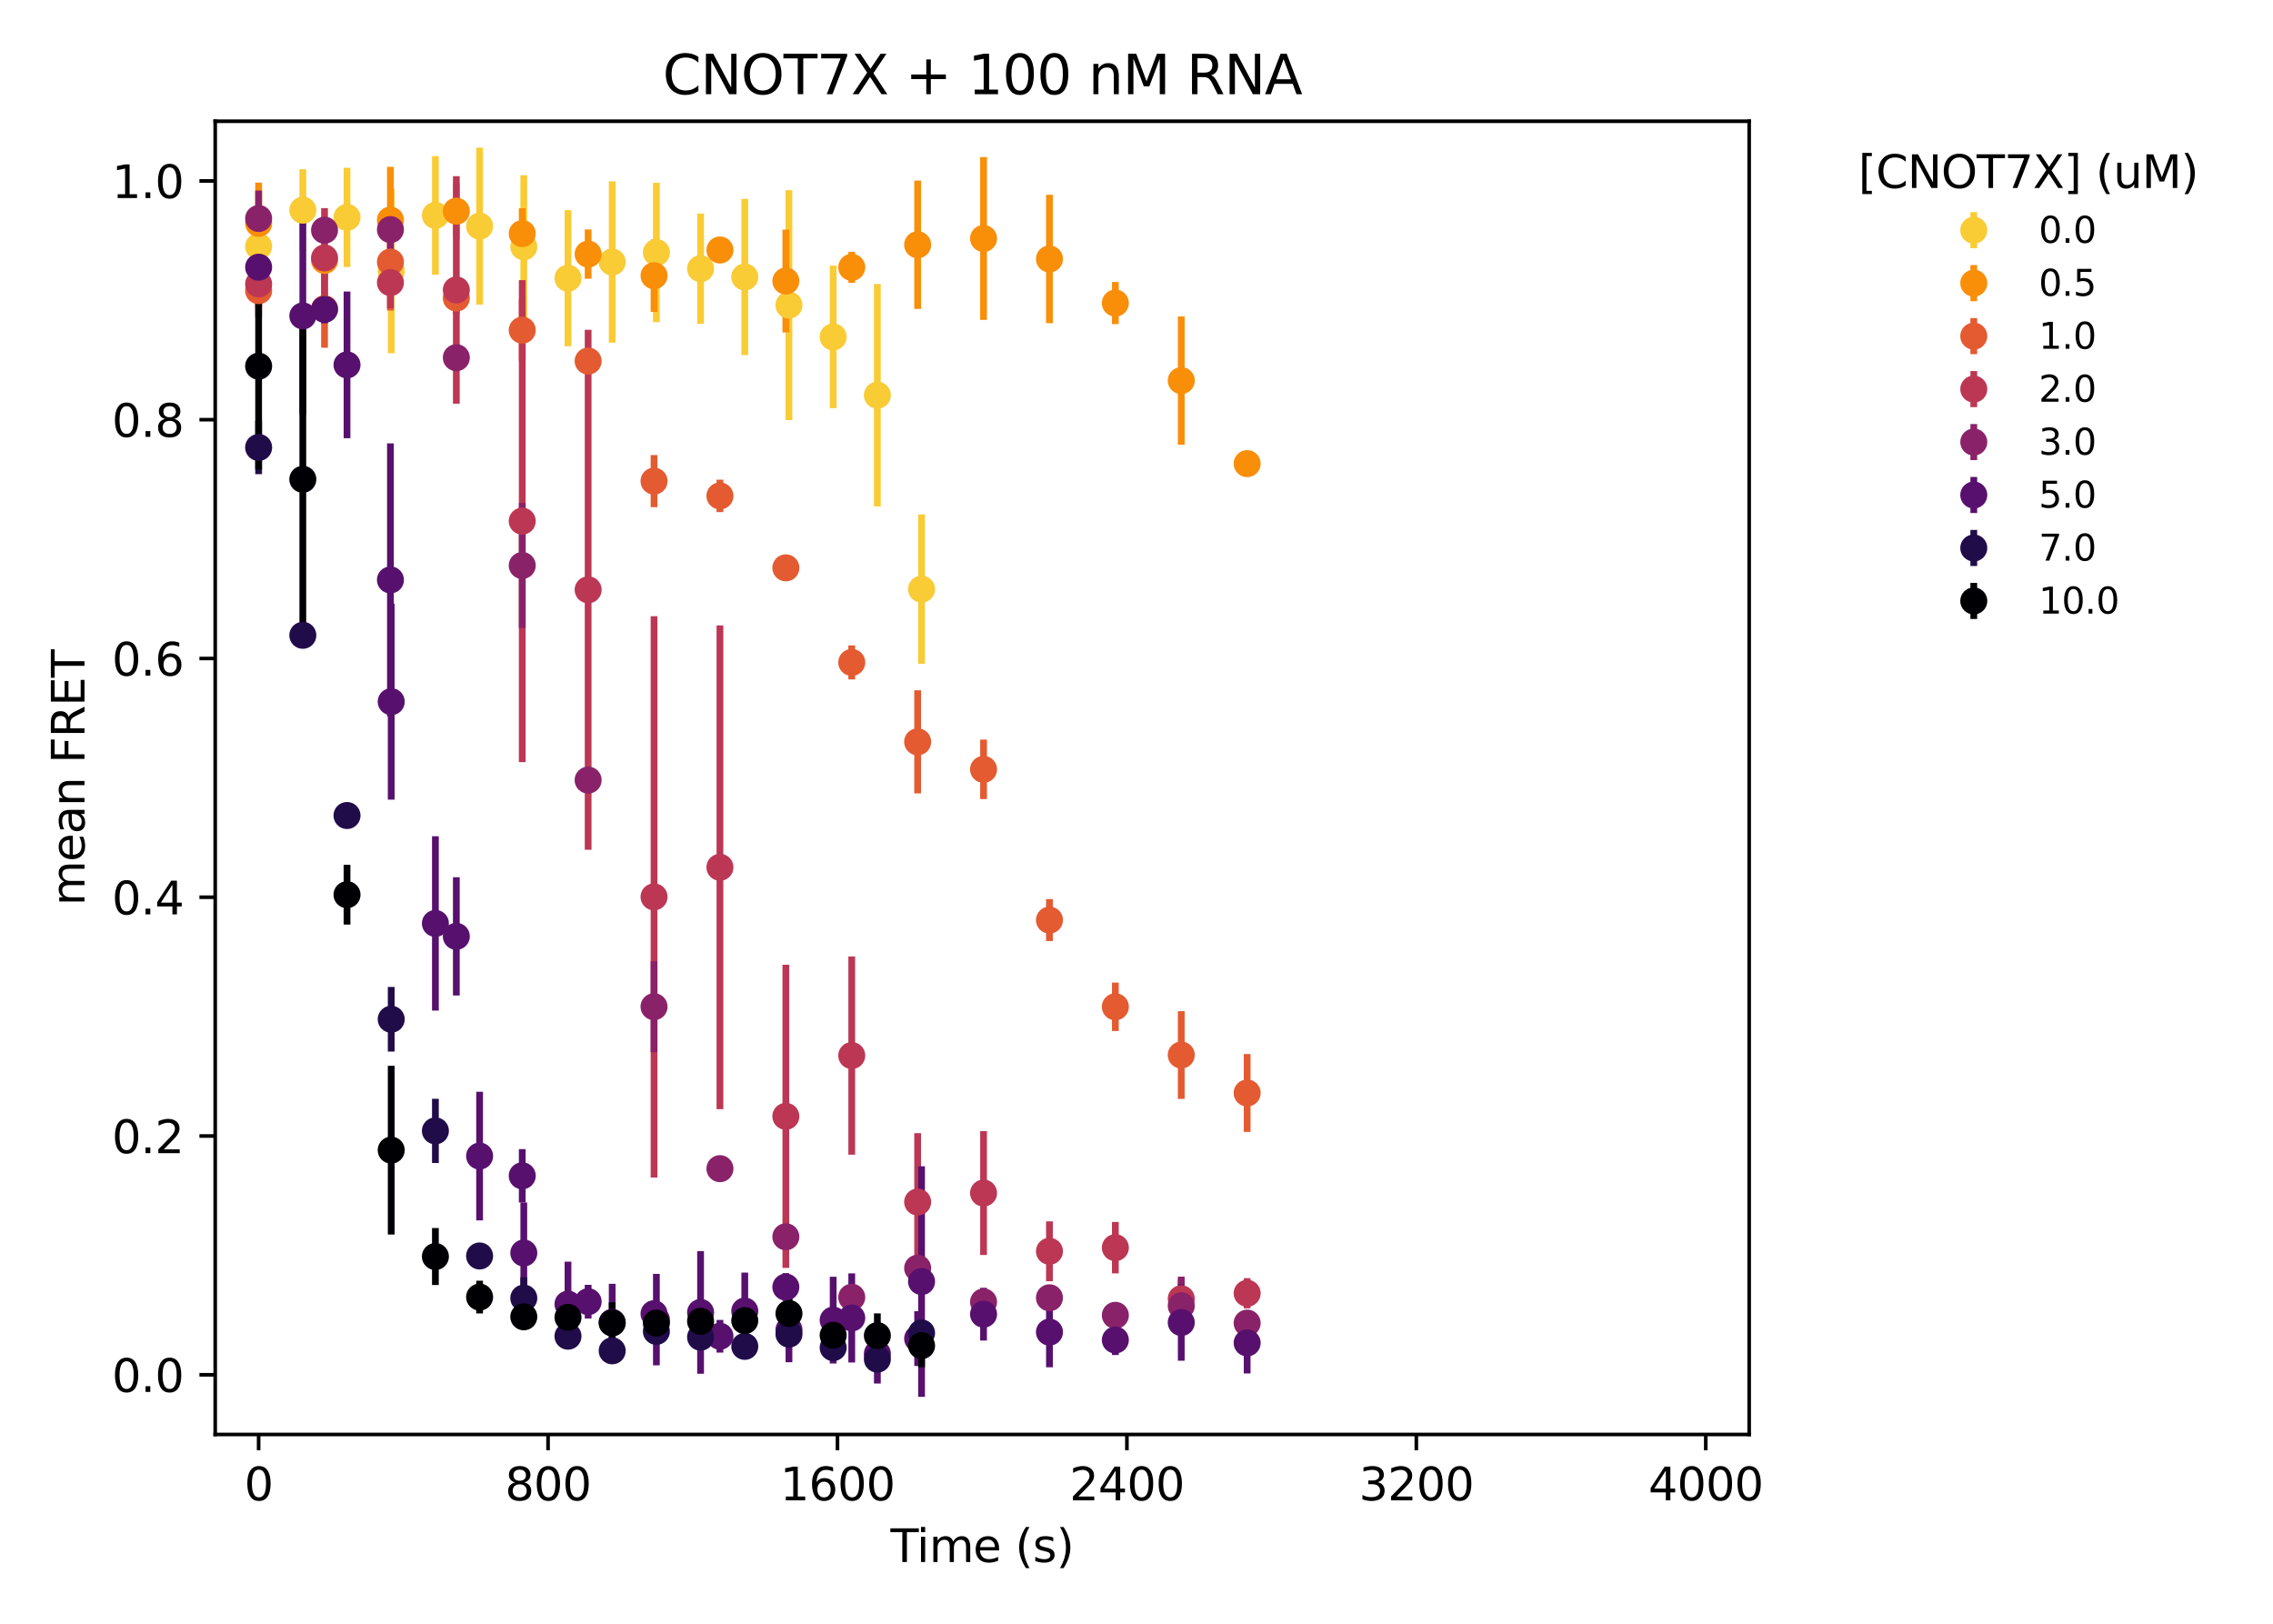 <?xml version="1.0" encoding="utf-8" standalone="no"?>
<!DOCTYPE svg PUBLIC "-//W3C//DTD SVG 1.1//EN"
  "http://www.w3.org/Graphics/SVG/1.1/DTD/svg11.dtd">
<svg xmlns:xlink="http://www.w3.org/1999/xlink" width="504pt" height="360pt" viewBox="0 0 504 360" xmlns="http://www.w3.org/2000/svg" version="1.1">
 <defs>
  <style type="text/css">*{stroke-linejoin: round; stroke-linecap: butt}</style>
 </defs>
 <g id="figure_1">
  <g id="patch_1">
   <path d="M 0 360 
L 504 360 
L 504 0 
L 0 0 
z
" style="fill: #ffffff"/>
  </g>
  <g id="axes_1">
   <g id="patch_2">
    <path d="M 47.72 318.04 
L 387.85 318.04 
L 387.85 26.88 
L 47.72 26.88 
z
" style="fill: #ffffff"/>
   </g>
   <g id="matplotlib.axis_1">
    <g id="xtick_1">
     <g id="line2d_1">
      <defs>
       <path id="m4126ee1dae" d="M 0 0 
L 0 3.5 
" style="stroke: #000000; stroke-width: 0.8"/>
      </defs>
      <g>
       <use xlink:href="#m4126ee1dae" x="57.346" y="318.04" style="stroke: #000000; stroke-width: 0.8"/>
      </g>
     </g>
     <g id="text_1">
      <!-- 0 -->
      <g transform="translate(54.165 332.638) scale(0.1 -0.1)">
       <defs>
        <path id="DejaVuSans-30" d="M 2034 4250 
Q 1547 4250 1301 3770 
Q 1056 3291 1056 2328 
Q 1056 1369 1301 889 
Q 1547 409 2034 409 
Q 2525 409 2770 889 
Q 3016 1369 3016 2328 
Q 3016 3291 2770 3770 
Q 2525 4250 2034 4250 
z
M 2034 4750 
Q 2819 4750 3233 4129 
Q 3647 3509 3647 2328 
Q 3647 1150 3233 529 
Q 2819 -91 2034 -91 
Q 1250 -91 836 529 
Q 422 1150 422 2328 
Q 422 3509 836 4129 
Q 1250 4750 2034 4750 
z
" transform="scale(0.016)"/>
       </defs>
       <use xlink:href="#DejaVuSans-30"/>
      </g>
     </g>
    </g>
    <g id="xtick_2">
     <g id="line2d_2">
      <g>
       <use xlink:href="#m4126ee1dae" x="121.522" y="318.04" style="stroke: #000000; stroke-width: 0.8"/>
      </g>
     </g>
     <g id="text_2">
      <!-- 800 -->
      <g transform="translate(111.978 332.638) scale(0.1 -0.1)">
       <defs>
        <path id="DejaVuSans-38" d="M 2034 2216 
Q 1584 2216 1326 1975 
Q 1069 1734 1069 1313 
Q 1069 891 1326 650 
Q 1584 409 2034 409 
Q 2484 409 2743 651 
Q 3003 894 3003 1313 
Q 3003 1734 2745 1975 
Q 2488 2216 2034 2216 
z
M 1403 2484 
Q 997 2584 770 2862 
Q 544 3141 544 3541 
Q 544 4100 942 4425 
Q 1341 4750 2034 4750 
Q 2731 4750 3128 4425 
Q 3525 4100 3525 3541 
Q 3525 3141 3298 2862 
Q 3072 2584 2669 2484 
Q 3125 2378 3379 2068 
Q 3634 1759 3634 1313 
Q 3634 634 3220 271 
Q 2806 -91 2034 -91 
Q 1263 -91 848 271 
Q 434 634 434 1313 
Q 434 1759 690 2068 
Q 947 2378 1403 2484 
z
M 1172 3481 
Q 1172 3119 1398 2916 
Q 1625 2713 2034 2713 
Q 2441 2713 2670 2916 
Q 2900 3119 2900 3481 
Q 2900 3844 2670 4047 
Q 2441 4250 2034 4250 
Q 1625 4250 1398 4047 
Q 1172 3844 1172 3481 
z
" transform="scale(0.016)"/>
       </defs>
       <use xlink:href="#DejaVuSans-38"/>
       <use xlink:href="#DejaVuSans-30" x="63.623"/>
       <use xlink:href="#DejaVuSans-30" x="127.246"/>
      </g>
     </g>
    </g>
    <g id="xtick_3">
     <g id="line2d_3">
      <g>
       <use xlink:href="#m4126ee1dae" x="185.697" y="318.04" style="stroke: #000000; stroke-width: 0.8"/>
      </g>
     </g>
     <g id="text_3">
      <!-- 1600 -->
      <g transform="translate(172.972 332.638) scale(0.1 -0.1)">
       <defs>
        <path id="DejaVuSans-31" d="M 794 531 
L 1825 531 
L 1825 4091 
L 703 3866 
L 703 4441 
L 1819 4666 
L 2450 4666 
L 2450 531 
L 3481 531 
L 3481 0 
L 794 0 
L 794 531 
z
" transform="scale(0.016)"/>
        <path id="DejaVuSans-36" d="M 2113 2584 
Q 1688 2584 1439 2293 
Q 1191 2003 1191 1497 
Q 1191 994 1439 701 
Q 1688 409 2113 409 
Q 2538 409 2786 701 
Q 3034 994 3034 1497 
Q 3034 2003 2786 2293 
Q 2538 2584 2113 2584 
z
M 3366 4563 
L 3366 3988 
Q 3128 4100 2886 4159 
Q 2644 4219 2406 4219 
Q 1781 4219 1451 3797 
Q 1122 3375 1075 2522 
Q 1259 2794 1537 2939 
Q 1816 3084 2150 3084 
Q 2853 3084 3261 2657 
Q 3669 2231 3669 1497 
Q 3669 778 3244 343 
Q 2819 -91 2113 -91 
Q 1303 -91 875 529 
Q 447 1150 447 2328 
Q 447 3434 972 4092 
Q 1497 4750 2381 4750 
Q 2619 4750 2861 4703 
Q 3103 4656 3366 4563 
z
" transform="scale(0.016)"/>
       </defs>
       <use xlink:href="#DejaVuSans-31"/>
       <use xlink:href="#DejaVuSans-36" x="63.623"/>
       <use xlink:href="#DejaVuSans-30" x="127.246"/>
       <use xlink:href="#DejaVuSans-30" x="190.869"/>
      </g>
     </g>
    </g>
    <g id="xtick_4">
     <g id="line2d_4">
      <g>
       <use xlink:href="#m4126ee1dae" x="249.873" y="318.04" style="stroke: #000000; stroke-width: 0.8"/>
      </g>
     </g>
     <g id="text_4">
      <!-- 2400 -->
      <g transform="translate(237.148 332.638) scale(0.1 -0.1)">
       <defs>
        <path id="DejaVuSans-32" d="M 1228 531 
L 3431 531 
L 3431 0 
L 469 0 
L 469 531 
Q 828 903 1448 1529 
Q 2069 2156 2228 2338 
Q 2531 2678 2651 2914 
Q 2772 3150 2772 3378 
Q 2772 3750 2511 3984 
Q 2250 4219 1831 4219 
Q 1534 4219 1204 4116 
Q 875 4013 500 3803 
L 500 4441 
Q 881 4594 1212 4672 
Q 1544 4750 1819 4750 
Q 2544 4750 2975 4387 
Q 3406 4025 3406 3419 
Q 3406 3131 3298 2873 
Q 3191 2616 2906 2266 
Q 2828 2175 2409 1742 
Q 1991 1309 1228 531 
z
" transform="scale(0.016)"/>
        <path id="DejaVuSans-34" d="M 2419 4116 
L 825 1625 
L 2419 1625 
L 2419 4116 
z
M 2253 4666 
L 3047 4666 
L 3047 1625 
L 3713 1625 
L 3713 1100 
L 3047 1100 
L 3047 0 
L 2419 0 
L 2419 1100 
L 313 1100 
L 313 1709 
L 2253 4666 
z
" transform="scale(0.016)"/>
       </defs>
       <use xlink:href="#DejaVuSans-32"/>
       <use xlink:href="#DejaVuSans-34" x="63.623"/>
       <use xlink:href="#DejaVuSans-30" x="127.246"/>
       <use xlink:href="#DejaVuSans-30" x="190.869"/>
      </g>
     </g>
    </g>
    <g id="xtick_5">
     <g id="line2d_5">
      <g>
       <use xlink:href="#m4126ee1dae" x="314.048" y="318.04" style="stroke: #000000; stroke-width: 0.8"/>
      </g>
     </g>
     <g id="text_5">
      <!-- 3200 -->
      <g transform="translate(301.323 332.638) scale(0.1 -0.1)">
       <defs>
        <path id="DejaVuSans-33" d="M 2597 2516 
Q 3050 2419 3304 2112 
Q 3559 1806 3559 1356 
Q 3559 666 3084 287 
Q 2609 -91 1734 -91 
Q 1441 -91 1130 -33 
Q 819 25 488 141 
L 488 750 
Q 750 597 1062 519 
Q 1375 441 1716 441 
Q 2309 441 2620 675 
Q 2931 909 2931 1356 
Q 2931 1769 2642 2001 
Q 2353 2234 1838 2234 
L 1294 2234 
L 1294 2753 
L 1863 2753 
Q 2328 2753 2575 2939 
Q 2822 3125 2822 3475 
Q 2822 3834 2567 4026 
Q 2313 4219 1838 4219 
Q 1578 4219 1281 4162 
Q 984 4106 628 3988 
L 628 4550 
Q 988 4650 1302 4700 
Q 1616 4750 1894 4750 
Q 2613 4750 3031 4423 
Q 3450 4097 3450 3541 
Q 3450 3153 3228 2886 
Q 3006 2619 2597 2516 
z
" transform="scale(0.016)"/>
       </defs>
       <use xlink:href="#DejaVuSans-33"/>
       <use xlink:href="#DejaVuSans-32" x="63.623"/>
       <use xlink:href="#DejaVuSans-30" x="127.246"/>
       <use xlink:href="#DejaVuSans-30" x="190.869"/>
      </g>
     </g>
    </g>
    <g id="xtick_6">
     <g id="line2d_6">
      <g>
       <use xlink:href="#m4126ee1dae" x="378.224" y="318.04" style="stroke: #000000; stroke-width: 0.8"/>
      </g>
     </g>
     <g id="text_6">
      <!-- 4000 -->
      <g transform="translate(365.499 332.638) scale(0.1 -0.1)">
       <use xlink:href="#DejaVuSans-34"/>
       <use xlink:href="#DejaVuSans-30" x="63.623"/>
       <use xlink:href="#DejaVuSans-30" x="127.246"/>
       <use xlink:href="#DejaVuSans-30" x="190.869"/>
      </g>
     </g>
    </g>
    <g id="text_7">
     <!-- Time (s) -->
     <g transform="translate(197.456 346.317) scale(0.1 -0.1)">
      <defs>
       <path id="DejaVuSans-54" d="M -19 4666 
L 3928 4666 
L 3928 4134 
L 2272 4134 
L 2272 0 
L 1638 0 
L 1638 4134 
L -19 4134 
L -19 4666 
z
" transform="scale(0.016)"/>
       <path id="DejaVuSans-69" d="M 603 3500 
L 1178 3500 
L 1178 0 
L 603 0 
L 603 3500 
z
M 603 4863 
L 1178 4863 
L 1178 4134 
L 603 4134 
L 603 4863 
z
" transform="scale(0.016)"/>
       <path id="DejaVuSans-6d" d="M 3328 2828 
Q 3544 3216 3844 3400 
Q 4144 3584 4550 3584 
Q 5097 3584 5394 3201 
Q 5691 2819 5691 2113 
L 5691 0 
L 5113 0 
L 5113 2094 
Q 5113 2597 4934 2840 
Q 4756 3084 4391 3084 
Q 3944 3084 3684 2787 
Q 3425 2491 3425 1978 
L 3425 0 
L 2847 0 
L 2847 2094 
Q 2847 2600 2669 2842 
Q 2491 3084 2119 3084 
Q 1678 3084 1418 2786 
Q 1159 2488 1159 1978 
L 1159 0 
L 581 0 
L 581 3500 
L 1159 3500 
L 1159 2956 
Q 1356 3278 1631 3431 
Q 1906 3584 2284 3584 
Q 2666 3584 2933 3390 
Q 3200 3197 3328 2828 
z
" transform="scale(0.016)"/>
       <path id="DejaVuSans-65" d="M 3597 1894 
L 3597 1613 
L 953 1613 
Q 991 1019 1311 708 
Q 1631 397 2203 397 
Q 2534 397 2845 478 
Q 3156 559 3463 722 
L 3463 178 
Q 3153 47 2828 -22 
Q 2503 -91 2169 -91 
Q 1331 -91 842 396 
Q 353 884 353 1716 
Q 353 2575 817 3079 
Q 1281 3584 2069 3584 
Q 2775 3584 3186 3129 
Q 3597 2675 3597 1894 
z
M 3022 2063 
Q 3016 2534 2758 2815 
Q 2500 3097 2075 3097 
Q 1594 3097 1305 2825 
Q 1016 2553 972 2059 
L 3022 2063 
z
" transform="scale(0.016)"/>
       <path id="DejaVuSans-20" transform="scale(0.016)"/>
       <path id="DejaVuSans-28" d="M 1984 4856 
Q 1566 4138 1362 3434 
Q 1159 2731 1159 2009 
Q 1159 1288 1364 580 
Q 1569 -128 1984 -844 
L 1484 -844 
Q 1016 -109 783 600 
Q 550 1309 550 2009 
Q 550 2706 781 3412 
Q 1013 4119 1484 4856 
L 1984 4856 
z
" transform="scale(0.016)"/>
       <path id="DejaVuSans-73" d="M 2834 3397 
L 2834 2853 
Q 2591 2978 2328 3040 
Q 2066 3103 1784 3103 
Q 1356 3103 1142 2972 
Q 928 2841 928 2578 
Q 928 2378 1081 2264 
Q 1234 2150 1697 2047 
L 1894 2003 
Q 2506 1872 2764 1633 
Q 3022 1394 3022 966 
Q 3022 478 2636 193 
Q 2250 -91 1575 -91 
Q 1294 -91 989 -36 
Q 684 19 347 128 
L 347 722 
Q 666 556 975 473 
Q 1284 391 1588 391 
Q 1994 391 2212 530 
Q 2431 669 2431 922 
Q 2431 1156 2273 1281 
Q 2116 1406 1581 1522 
L 1381 1569 
Q 847 1681 609 1914 
Q 372 2147 372 2553 
Q 372 3047 722 3315 
Q 1072 3584 1716 3584 
Q 2034 3584 2315 3537 
Q 2597 3491 2834 3397 
z
" transform="scale(0.016)"/>
       <path id="DejaVuSans-29" d="M 513 4856 
L 1013 4856 
Q 1481 4119 1714 3412 
Q 1947 2706 1947 2009 
Q 1947 1309 1714 600 
Q 1481 -109 1013 -844 
L 513 -844 
Q 928 -128 1133 580 
Q 1338 1288 1338 2009 
Q 1338 2731 1133 3434 
Q 928 4138 513 4856 
z
" transform="scale(0.016)"/>
      </defs>
      <use xlink:href="#DejaVuSans-54"/>
      <use xlink:href="#DejaVuSans-69" x="57.959"/>
      <use xlink:href="#DejaVuSans-6d" x="85.742"/>
      <use xlink:href="#DejaVuSans-65" x="183.154"/>
      <use xlink:href="#DejaVuSans-20" x="244.678"/>
      <use xlink:href="#DejaVuSans-28" x="276.465"/>
      <use xlink:href="#DejaVuSans-73" x="315.479"/>
      <use xlink:href="#DejaVuSans-29" x="367.578"/>
     </g>
    </g>
   </g>
   <g id="matplotlib.axis_2">
    <g id="ytick_1">
     <g id="line2d_7">
      <defs>
       <path id="m0d5ac1caf7" d="M 0 0 
L -3.5 0 
" style="stroke: #000000; stroke-width: 0.8"/>
      </defs>
      <g>
       <use xlink:href="#m0d5ac1caf7" x="47.72" y="304.805" style="stroke: #000000; stroke-width: 0.8"/>
      </g>
     </g>
     <g id="text_8">
      <!-- 0.0 -->
      <g transform="translate(24.817 308.605) scale(0.1 -0.1)">
       <defs>
        <path id="DejaVuSans-2e" d="M 684 794 
L 1344 794 
L 1344 0 
L 684 0 
L 684 794 
z
" transform="scale(0.016)"/>
       </defs>
       <use xlink:href="#DejaVuSans-30"/>
       <use xlink:href="#DejaVuSans-2e" x="63.623"/>
       <use xlink:href="#DejaVuSans-30" x="95.41"/>
      </g>
     </g>
    </g>
    <g id="ytick_2">
     <g id="line2d_8">
      <g>
       <use xlink:href="#m0d5ac1caf7" x="47.72" y="251.867" style="stroke: #000000; stroke-width: 0.8"/>
      </g>
     </g>
     <g id="text_9">
      <!-- 0.2 -->
      <g transform="translate(24.817 255.666) scale(0.1 -0.1)">
       <use xlink:href="#DejaVuSans-30"/>
       <use xlink:href="#DejaVuSans-2e" x="63.623"/>
       <use xlink:href="#DejaVuSans-32" x="95.41"/>
      </g>
     </g>
    </g>
    <g id="ytick_3">
     <g id="line2d_9">
      <g>
       <use xlink:href="#m0d5ac1caf7" x="47.72" y="198.929" style="stroke: #000000; stroke-width: 0.8"/>
      </g>
     </g>
     <g id="text_10">
      <!-- 0.4 -->
      <g transform="translate(24.817 202.728) scale(0.1 -0.1)">
       <use xlink:href="#DejaVuSans-30"/>
       <use xlink:href="#DejaVuSans-2e" x="63.623"/>
       <use xlink:href="#DejaVuSans-34" x="95.41"/>
      </g>
     </g>
    </g>
    <g id="ytick_4">
     <g id="line2d_10">
      <g>
       <use xlink:href="#m0d5ac1caf7" x="47.72" y="145.991" style="stroke: #000000; stroke-width: 0.8"/>
      </g>
     </g>
     <g id="text_11">
      <!-- 0.6 -->
      <g transform="translate(24.817 149.79) scale(0.1 -0.1)">
       <use xlink:href="#DejaVuSans-30"/>
       <use xlink:href="#DejaVuSans-2e" x="63.623"/>
       <use xlink:href="#DejaVuSans-36" x="95.41"/>
      </g>
     </g>
    </g>
    <g id="ytick_5">
     <g id="line2d_11">
      <g>
       <use xlink:href="#m0d5ac1caf7" x="47.72" y="93.053" style="stroke: #000000; stroke-width: 0.8"/>
      </g>
     </g>
     <g id="text_12">
      <!-- 0.8 -->
      <g transform="translate(24.817 96.852) scale(0.1 -0.1)">
       <use xlink:href="#DejaVuSans-30"/>
       <use xlink:href="#DejaVuSans-2e" x="63.623"/>
       <use xlink:href="#DejaVuSans-38" x="95.41"/>
      </g>
     </g>
    </g>
    <g id="ytick_6">
     <g id="line2d_12">
      <g>
       <use xlink:href="#m0d5ac1caf7" x="47.72" y="40.115" style="stroke: #000000; stroke-width: 0.8"/>
      </g>
     </g>
     <g id="text_13">
      <!-- 1.0 -->
      <g transform="translate(24.817 43.914) scale(0.1 -0.1)">
       <use xlink:href="#DejaVuSans-31"/>
       <use xlink:href="#DejaVuSans-2e" x="63.623"/>
       <use xlink:href="#DejaVuSans-30" x="95.41"/>
      </g>
     </g>
    </g>
    <g id="text_14">
     <!-- mean FRET -->
     <g transform="translate(18.737 200.792) rotate(-90) scale(0.1 -0.1)">
      <defs>
       <path id="DejaVuSans-61" d="M 2194 1759 
Q 1497 1759 1228 1600 
Q 959 1441 959 1056 
Q 959 750 1161 570 
Q 1363 391 1709 391 
Q 2188 391 2477 730 
Q 2766 1069 2766 1631 
L 2766 1759 
L 2194 1759 
z
M 3341 1997 
L 3341 0 
L 2766 0 
L 2766 531 
Q 2569 213 2275 61 
Q 1981 -91 1556 -91 
Q 1019 -91 701 211 
Q 384 513 384 1019 
Q 384 1609 779 1909 
Q 1175 2209 1959 2209 
L 2766 2209 
L 2766 2266 
Q 2766 2663 2505 2880 
Q 2244 3097 1772 3097 
Q 1472 3097 1187 3025 
Q 903 2953 641 2809 
L 641 3341 
Q 956 3463 1253 3523 
Q 1550 3584 1831 3584 
Q 2591 3584 2966 3190 
Q 3341 2797 3341 1997 
z
" transform="scale(0.016)"/>
       <path id="DejaVuSans-6e" d="M 3513 2113 
L 3513 0 
L 2938 0 
L 2938 2094 
Q 2938 2591 2744 2837 
Q 2550 3084 2163 3084 
Q 1697 3084 1428 2787 
Q 1159 2491 1159 1978 
L 1159 0 
L 581 0 
L 581 3500 
L 1159 3500 
L 1159 2956 
Q 1366 3272 1645 3428 
Q 1925 3584 2291 3584 
Q 2894 3584 3203 3211 
Q 3513 2838 3513 2113 
z
" transform="scale(0.016)"/>
       <path id="DejaVuSans-46" d="M 628 4666 
L 3309 4666 
L 3309 4134 
L 1259 4134 
L 1259 2759 
L 3109 2759 
L 3109 2228 
L 1259 2228 
L 1259 0 
L 628 0 
L 628 4666 
z
" transform="scale(0.016)"/>
       <path id="DejaVuSans-52" d="M 2841 2188 
Q 3044 2119 3236 1894 
Q 3428 1669 3622 1275 
L 4263 0 
L 3584 0 
L 2988 1197 
Q 2756 1666 2539 1819 
Q 2322 1972 1947 1972 
L 1259 1972 
L 1259 0 
L 628 0 
L 628 4666 
L 2053 4666 
Q 2853 4666 3247 4331 
Q 3641 3997 3641 3322 
Q 3641 2881 3436 2590 
Q 3231 2300 2841 2188 
z
M 1259 4147 
L 1259 2491 
L 2053 2491 
Q 2509 2491 2742 2702 
Q 2975 2913 2975 3322 
Q 2975 3731 2742 3939 
Q 2509 4147 2053 4147 
L 1259 4147 
z
" transform="scale(0.016)"/>
       <path id="DejaVuSans-45" d="M 628 4666 
L 3578 4666 
L 3578 4134 
L 1259 4134 
L 1259 2753 
L 3481 2753 
L 3481 2222 
L 1259 2222 
L 1259 531 
L 3634 531 
L 3634 0 
L 628 0 
L 628 4666 
z
" transform="scale(0.016)"/>
      </defs>
      <use xlink:href="#DejaVuSans-6d"/>
      <use xlink:href="#DejaVuSans-65" x="97.412"/>
      <use xlink:href="#DejaVuSans-61" x="158.936"/>
      <use xlink:href="#DejaVuSans-6e" x="220.215"/>
      <use xlink:href="#DejaVuSans-20" x="283.594"/>
      <use xlink:href="#DejaVuSans-46" x="315.381"/>
      <use xlink:href="#DejaVuSans-52" x="372.9"/>
      <use xlink:href="#DejaVuSans-45" x="442.383"/>
      <use xlink:href="#DejaVuSans-54" x="505.566"/>
     </g>
    </g>
   </g>
   <g id="LineCollection_1">
    <path d="M 57.346 66.728 
L 57.346 42.514 
" clip-path="url(#pdf7a2ff31f)" style="fill: none; stroke: #f9cb35; stroke-width: 1.5"/>
    <path d="M 67.146 55.67 
L 67.146 37.531 
" clip-path="url(#pdf7a2ff31f)" style="fill: none; stroke: #f9cb35; stroke-width: 1.5"/>
    <path d="M 76.945 59.188 
L 76.945 37.198 
" clip-path="url(#pdf7a2ff31f)" style="fill: none; stroke: #f9cb35; stroke-width: 1.5"/>
    <path d="M 86.745 78.299 
L 86.745 41.873 
" clip-path="url(#pdf7a2ff31f)" style="fill: none; stroke: #f9cb35; stroke-width: 1.5"/>
    <path d="M 96.544 60.883 
L 96.544 34.621 
" clip-path="url(#pdf7a2ff31f)" style="fill: none; stroke: #f9cb35; stroke-width: 1.5"/>
    <path d="M 106.344 67.538 
L 106.344 32.742 
" clip-path="url(#pdf7a2ff31f)" style="fill: none; stroke: #f9cb35; stroke-width: 1.5"/>
    <path d="M 116.143 70.583 
L 116.143 38.847 
" clip-path="url(#pdf7a2ff31f)" style="fill: none; stroke: #f9cb35; stroke-width: 1.5"/>
    <path d="M 125.943 76.766 
L 125.943 46.597 
" clip-path="url(#pdf7a2ff31f)" style="fill: none; stroke: #f9cb35; stroke-width: 1.5"/>
    <path d="M 135.743 75.967 
L 135.743 40.211 
" clip-path="url(#pdf7a2ff31f)" style="fill: none; stroke: #f9cb35; stroke-width: 1.5"/>
    <path d="M 145.542 71.436 
L 145.542 40.522 
" clip-path="url(#pdf7a2ff31f)" style="fill: none; stroke: #f9cb35; stroke-width: 1.5"/>
    <path d="M 155.342 71.797 
L 155.342 47.344 
" clip-path="url(#pdf7a2ff31f)" style="fill: none; stroke: #f9cb35; stroke-width: 1.5"/>
    <path d="M 165.141 78.728 
L 165.141 44.091 
" clip-path="url(#pdf7a2ff31f)" style="fill: none; stroke: #f9cb35; stroke-width: 1.5"/>
    <path d="M 174.941 93.139 
L 174.941 42.165 
" clip-path="url(#pdf7a2ff31f)" style="fill: none; stroke: #f9cb35; stroke-width: 1.5"/>
    <path d="M 184.74 90.508 
L 184.74 58.894 
" clip-path="url(#pdf7a2ff31f)" style="fill: none; stroke: #f9cb35; stroke-width: 1.5"/>
    <path d="M 194.54 112.284 
L 194.54 62.947 
" clip-path="url(#pdf7a2ff31f)" style="fill: none; stroke: #f9cb35; stroke-width: 1.5"/>
    <path d="M 204.339 147.178 
L 204.339 114.058 
" clip-path="url(#pdf7a2ff31f)" style="fill: none; stroke: #f9cb35; stroke-width: 1.5"/>
   </g>
   <g id="LineCollection_2">
    <path d="M 57.346 58.575 
L 57.346 40.488 
" clip-path="url(#pdf7a2ff31f)" style="fill: none; stroke: #f98e09; stroke-width: 1.5"/>
    <path d="M 71.959 62.314 
L 71.959 53.155 
" clip-path="url(#pdf7a2ff31f)" style="fill: none; stroke: #f98e09; stroke-width: 1.5"/>
    <path d="M 86.572 60.586 
L 86.572 36.985 
" clip-path="url(#pdf7a2ff31f)" style="fill: none; stroke: #f98e09; stroke-width: 1.5"/>
    <path d="M 101.184 52.938 
L 101.184 40.701 
" clip-path="url(#pdf7a2ff31f)" style="fill: none; stroke: #f98e09; stroke-width: 1.5"/>
    <path d="M 115.797 57.396 
L 115.797 46.169 
" clip-path="url(#pdf7a2ff31f)" style="fill: none; stroke: #f98e09; stroke-width: 1.5"/>
    <path d="M 130.41 61.794 
L 130.41 50.872 
" clip-path="url(#pdf7a2ff31f)" style="fill: none; stroke: #f98e09; stroke-width: 1.5"/>
    <path d="M 145.022 69.147 
L 145.022 53.096 
" clip-path="url(#pdf7a2ff31f)" style="fill: none; stroke: #f98e09; stroke-width: 1.5"/>
    <path d="M 159.635 57.25 
L 159.635 53.608 
" clip-path="url(#pdf7a2ff31f)" style="fill: none; stroke: #f98e09; stroke-width: 1.5"/>
    <path d="M 174.248 73.713 
L 174.248 50.911 
" clip-path="url(#pdf7a2ff31f)" style="fill: none; stroke: #f98e09; stroke-width: 1.5"/>
    <path d="M 188.861 62.711 
L 188.861 55.829 
" clip-path="url(#pdf7a2ff31f)" style="fill: none; stroke: #f98e09; stroke-width: 1.5"/>
    <path d="M 203.473 68.491 
L 203.473 40.042 
" clip-path="url(#pdf7a2ff31f)" style="fill: none; stroke: #f98e09; stroke-width: 1.5"/>
    <path d="M 218.086 70.921 
L 218.086 34.829 
" clip-path="url(#pdf7a2ff31f)" style="fill: none; stroke: #f98e09; stroke-width: 1.5"/>
    <path d="M 232.699 71.654 
L 232.699 43.182 
" clip-path="url(#pdf7a2ff31f)" style="fill: none; stroke: #f98e09; stroke-width: 1.5"/>
    <path d="M 247.311 71.866 
L 247.311 62.522 
" clip-path="url(#pdf7a2ff31f)" style="fill: none; stroke: #f98e09; stroke-width: 1.5"/>
    <path d="M 261.924 98.602 
L 261.924 70.161 
" clip-path="url(#pdf7a2ff31f)" style="fill: none; stroke: #f98e09; stroke-width: 1.5"/>
    <path d="M 276.537 103.704 
L 276.537 101.88 
" clip-path="url(#pdf7a2ff31f)" style="fill: none; stroke: #f98e09; stroke-width: 1.5"/>
   </g>
   <g id="LineCollection_3">
    <path d="M 57.346 68.208 
L 57.346 60.691 
" clip-path="url(#pdf7a2ff31f)" style="fill: none; stroke: #e45a31; stroke-width: 1.5"/>
    <path d="M 71.959 77.088 
L 71.959 59.795 
" clip-path="url(#pdf7a2ff31f)" style="fill: none; stroke: #e45a31; stroke-width: 1.5"/>
    <path d="M 86.572 68.844 
L 86.572 47.354 
" clip-path="url(#pdf7a2ff31f)" style="fill: none; stroke: #e45a31; stroke-width: 1.5"/>
    <path d="M 101.184 69.549 
L 101.184 62.621 
" clip-path="url(#pdf7a2ff31f)" style="fill: none; stroke: #e45a31; stroke-width: 1.5"/>
    <path d="M 115.797 80.096 
L 115.797 66.303 
" clip-path="url(#pdf7a2ff31f)" style="fill: none; stroke: #e45a31; stroke-width: 1.5"/>
    <path d="M 130.41 80.314 
L 130.41 79.789 
" clip-path="url(#pdf7a2ff31f)" style="fill: none; stroke: #e45a31; stroke-width: 1.5"/>
    <path d="M 145.022 112.441 
L 145.022 100.894 
" clip-path="url(#pdf7a2ff31f)" style="fill: none; stroke: #e45a31; stroke-width: 1.5"/>
    <path d="M 159.635 113.54 
L 159.635 106.355 
" clip-path="url(#pdf7a2ff31f)" style="fill: none; stroke: #e45a31; stroke-width: 1.5"/>
    <path d="M 174.248 127.017 
L 174.248 124.774 
" clip-path="url(#pdf7a2ff31f)" style="fill: none; stroke: #e45a31; stroke-width: 1.5"/>
    <path d="M 188.861 150.638 
L 188.861 143.096 
" clip-path="url(#pdf7a2ff31f)" style="fill: none; stroke: #e45a31; stroke-width: 1.5"/>
    <path d="M 203.473 175.909 
L 203.473 153.036 
" clip-path="url(#pdf7a2ff31f)" style="fill: none; stroke: #e45a31; stroke-width: 1.5"/>
    <path d="M 218.086 177.172 
L 218.086 163.981 
" clip-path="url(#pdf7a2ff31f)" style="fill: none; stroke: #e45a31; stroke-width: 1.5"/>
    <path d="M 232.699 208.646 
L 232.699 199.34 
" clip-path="url(#pdf7a2ff31f)" style="fill: none; stroke: #e45a31; stroke-width: 1.5"/>
    <path d="M 247.311 228.582 
L 247.311 217.846 
" clip-path="url(#pdf7a2ff31f)" style="fill: none; stroke: #e45a31; stroke-width: 1.5"/>
    <path d="M 261.924 243.642 
L 261.924 224.181 
" clip-path="url(#pdf7a2ff31f)" style="fill: none; stroke: #e45a31; stroke-width: 1.5"/>
    <path d="M 276.537 250.953 
L 276.537 233.697 
" clip-path="url(#pdf7a2ff31f)" style="fill: none; stroke: #e45a31; stroke-width: 1.5"/>
   </g>
   <g id="LineCollection_4">
    <path d="M 57.346 70.439 
L 57.346 55.478 
" clip-path="url(#pdf7a2ff31f)" style="fill: none; stroke: #bc3754; stroke-width: 1.5"/>
    <path d="M 71.959 68.242 
L 71.959 46.141 
" clip-path="url(#pdf7a2ff31f)" style="fill: none; stroke: #bc3754; stroke-width: 1.5"/>
    <path d="M 86.572 68.326 
L 86.572 56.986 
" clip-path="url(#pdf7a2ff31f)" style="fill: none; stroke: #bc3754; stroke-width: 1.5"/>
    <path d="M 101.184 89.5 
L 101.184 39.059 
" clip-path="url(#pdf7a2ff31f)" style="fill: none; stroke: #bc3754; stroke-width: 1.5"/>
    <path d="M 115.797 168.964 
L 115.797 62.104 
" clip-path="url(#pdf7a2ff31f)" style="fill: none; stroke: #bc3754; stroke-width: 1.5"/>
    <path d="M 130.41 188.407 
L 130.41 73.119 
" clip-path="url(#pdf7a2ff31f)" style="fill: none; stroke: #bc3754; stroke-width: 1.5"/>
    <path d="M 145.022 261.072 
L 145.022 136.614 
" clip-path="url(#pdf7a2ff31f)" style="fill: none; stroke: #bc3754; stroke-width: 1.5"/>
    <path d="M 159.635 245.913 
L 159.635 138.661 
" clip-path="url(#pdf7a2ff31f)" style="fill: none; stroke: #bc3754; stroke-width: 1.5"/>
    <path d="M 174.248 281.112 
L 174.248 213.891 
" clip-path="url(#pdf7a2ff31f)" style="fill: none; stroke: #bc3754; stroke-width: 1.5"/>
    <path d="M 188.861 256.006 
L 188.861 212.054 
" clip-path="url(#pdf7a2ff31f)" style="fill: none; stroke: #bc3754; stroke-width: 1.5"/>
    <path d="M 203.473 281.755 
L 203.473 251.24 
" clip-path="url(#pdf7a2ff31f)" style="fill: none; stroke: #bc3754; stroke-width: 1.5"/>
    <path d="M 218.086 278.248 
L 218.086 250.778 
" clip-path="url(#pdf7a2ff31f)" style="fill: none; stroke: #bc3754; stroke-width: 1.5"/>
    <path d="M 232.699 284.062 
L 232.699 270.783 
" clip-path="url(#pdf7a2ff31f)" style="fill: none; stroke: #bc3754; stroke-width: 1.5"/>
    <path d="M 247.311 282.327 
L 247.311 270.917 
" clip-path="url(#pdf7a2ff31f)" style="fill: none; stroke: #bc3754; stroke-width: 1.5"/>
    <path d="M 261.924 292.311 
L 261.924 283.579 
" clip-path="url(#pdf7a2ff31f)" style="fill: none; stroke: #bc3754; stroke-width: 1.5"/>
    <path d="M 276.537 290.08 
L 276.537 283.389 
" clip-path="url(#pdf7a2ff31f)" style="fill: none; stroke: #bc3754; stroke-width: 1.5"/>
   </g>
   <g id="LineCollection_5">
    <path d="M 57.346 54.639 
L 57.346 42.247 
" clip-path="url(#pdf7a2ff31f)" style="fill: none; stroke: #8a226a; stroke-width: 1.5"/>
    <path clip-path="url(#pdf7a2ff31f)" style="fill: none; stroke: #8a226a; stroke-width: 1.5"/>
    <path d="M 86.572 55.672 
L 86.572 46.143 
" clip-path="url(#pdf7a2ff31f)" style="fill: none; stroke: #8a226a; stroke-width: 1.5"/>
    <path clip-path="url(#pdf7a2ff31f)" style="fill: none; stroke: #8a226a; stroke-width: 1.5"/>
    <path d="M 115.797 139.236 
L 115.797 111.513 
" clip-path="url(#pdf7a2ff31f)" style="fill: none; stroke: #8a226a; stroke-width: 1.5"/>
    <path clip-path="url(#pdf7a2ff31f)" style="fill: none; stroke: #8a226a; stroke-width: 1.5"/>
    <path d="M 145.022 233.262 
L 145.022 213.124 
" clip-path="url(#pdf7a2ff31f)" style="fill: none; stroke: #8a226a; stroke-width: 1.5"/>
    <path clip-path="url(#pdf7a2ff31f)" style="fill: none; stroke: #8a226a; stroke-width: 1.5"/>
    <path d="M 174.248 275.899 
L 174.248 272.517 
" clip-path="url(#pdf7a2ff31f)" style="fill: none; stroke: #8a226a; stroke-width: 1.5"/>
    <path clip-path="url(#pdf7a2ff31f)" style="fill: none; stroke: #8a226a; stroke-width: 1.5"/>
    <path d="M 203.473 283.31 
L 203.473 279.028 
" clip-path="url(#pdf7a2ff31f)" style="fill: none; stroke: #8a226a; stroke-width: 1.5"/>
    <path clip-path="url(#pdf7a2ff31f)" style="fill: none; stroke: #8a226a; stroke-width: 1.5"/>
    <path d="M 232.699 289.141 
L 232.699 286.328 
" clip-path="url(#pdf7a2ff31f)" style="fill: none; stroke: #8a226a; stroke-width: 1.5"/>
    <path clip-path="url(#pdf7a2ff31f)" style="fill: none; stroke: #8a226a; stroke-width: 1.5"/>
    <path d="M 261.924 295.971 
L 261.924 283.047 
" clip-path="url(#pdf7a2ff31f)" style="fill: none; stroke: #8a226a; stroke-width: 1.5"/>
    <path clip-path="url(#pdf7a2ff31f)" style="fill: none; stroke: #8a226a; stroke-width: 1.5"/>
   </g>
   <g id="LineCollection_6">
    <path d="M 57.346 61.735 
L 57.346 56.747 
" clip-path="url(#pdf7a2ff31f)" style="fill: none; stroke: #57106e; stroke-width: 1.5"/>
    <path d="M 67.146 91.982 
L 67.146 48.094 
" clip-path="url(#pdf7a2ff31f)" style="fill: none; stroke: #57106e; stroke-width: 1.5"/>
    <path d="M 76.945 97.162 
L 76.945 64.636 
" clip-path="url(#pdf7a2ff31f)" style="fill: none; stroke: #57106e; stroke-width: 1.5"/>
    <path d="M 86.745 177.293 
L 86.745 133.842 
" clip-path="url(#pdf7a2ff31f)" style="fill: none; stroke: #57106e; stroke-width: 1.5"/>
    <path d="M 96.544 224.06 
L 96.544 185.404 
" clip-path="url(#pdf7a2ff31f)" style="fill: none; stroke: #57106e; stroke-width: 1.5"/>
    <path d="M 106.344 270.572 
L 106.344 242.051 
" clip-path="url(#pdf7a2ff31f)" style="fill: none; stroke: #57106e; stroke-width: 1.5"/>
    <path d="M 116.143 288.993 
L 116.143 266.615 
" clip-path="url(#pdf7a2ff31f)" style="fill: none; stroke: #57106e; stroke-width: 1.5"/>
    <path d="M 125.943 298.557 
L 125.943 279.72 
" clip-path="url(#pdf7a2ff31f)" style="fill: none; stroke: #57106e; stroke-width: 1.5"/>
    <path d="M 135.743 301.731 
L 135.743 284.633 
" clip-path="url(#pdf7a2ff31f)" style="fill: none; stroke: #57106e; stroke-width: 1.5"/>
    <path d="M 145.542 302.713 
L 145.542 282.428 
" clip-path="url(#pdf7a2ff31f)" style="fill: none; stroke: #57106e; stroke-width: 1.5"/>
    <path d="M 155.342 304.579 
L 155.342 277.386 
" clip-path="url(#pdf7a2ff31f)" style="fill: none; stroke: #57106e; stroke-width: 1.5"/>
    <path d="M 165.141 299.203 
L 165.141 282.151 
" clip-path="url(#pdf7a2ff31f)" style="fill: none; stroke: #57106e; stroke-width: 1.5"/>
    <path d="M 174.941 302.03 
L 174.941 287.641 
" clip-path="url(#pdf7a2ff31f)" style="fill: none; stroke: #57106e; stroke-width: 1.5"/>
    <path d="M 184.74 302.3 
L 184.74 283.071 
" clip-path="url(#pdf7a2ff31f)" style="fill: none; stroke: #57106e; stroke-width: 1.5"/>
    <path d="M 194.54 306.741 
L 194.54 293.523 
" clip-path="url(#pdf7a2ff31f)" style="fill: none; stroke: #57106e; stroke-width: 1.5"/>
    <path d="M 204.339 309.698 
L 204.339 258.568 
" clip-path="url(#pdf7a2ff31f)" style="fill: none; stroke: #57106e; stroke-width: 1.5"/>
    <path d="M 71.959 71.68 
L 71.959 65.505 
" clip-path="url(#pdf7a2ff31f)" style="fill: none; stroke: #57106e; stroke-width: 1.5"/>
    <path d="M 86.572 158.845 
L 86.572 98.307 
" clip-path="url(#pdf7a2ff31f)" style="fill: none; stroke: #57106e; stroke-width: 1.5"/>
    <path d="M 101.184 220.713 
L 101.184 194.486 
" clip-path="url(#pdf7a2ff31f)" style="fill: none; stroke: #57106e; stroke-width: 1.5"/>
    <path d="M 115.797 266.608 
L 115.797 254.764 
" clip-path="url(#pdf7a2ff31f)" style="fill: none; stroke: #57106e; stroke-width: 1.5"/>
    <path d="M 130.41 292.337 
L 130.41 284.857 
" clip-path="url(#pdf7a2ff31f)" style="fill: none; stroke: #57106e; stroke-width: 1.5"/>
    <path d="M 145.022 291.358 
L 145.022 291.158 
" clip-path="url(#pdf7a2ff31f)" style="fill: none; stroke: #57106e; stroke-width: 1.5"/>
    <path d="M 159.635 299.884 
L 159.635 292.639 
" clip-path="url(#pdf7a2ff31f)" style="fill: none; stroke: #57106e; stroke-width: 1.5"/>
    <path d="M 174.248 288.45 
L 174.248 282.265 
" clip-path="url(#pdf7a2ff31f)" style="fill: none; stroke: #57106e; stroke-width: 1.5"/>
    <path d="M 188.861 302.083 
L 188.861 282.326 
" clip-path="url(#pdf7a2ff31f)" style="fill: none; stroke: #57106e; stroke-width: 1.5"/>
    <path d="M 203.473 302.858 
L 203.473 290.711 
" clip-path="url(#pdf7a2ff31f)" style="fill: none; stroke: #57106e; stroke-width: 1.5"/>
    <path d="M 218.086 297.211 
L 218.086 285.521 
" clip-path="url(#pdf7a2ff31f)" style="fill: none; stroke: #57106e; stroke-width: 1.5"/>
    <path d="M 232.699 303.138 
L 232.699 287.547 
" clip-path="url(#pdf7a2ff31f)" style="fill: none; stroke: #57106e; stroke-width: 1.5"/>
    <path d="M 247.311 300.425 
L 247.311 293.753 
" clip-path="url(#pdf7a2ff31f)" style="fill: none; stroke: #57106e; stroke-width: 1.5"/>
    <path d="M 261.924 301.687 
L 261.924 284.753 
" clip-path="url(#pdf7a2ff31f)" style="fill: none; stroke: #57106e; stroke-width: 1.5"/>
    <path d="M 276.537 304.515 
L 276.537 290.959 
" clip-path="url(#pdf7a2ff31f)" style="fill: none; stroke: #57106e; stroke-width: 1.5"/>
   </g>
   <g id="LineCollection_7">
    <path d="M 57.346 105.122 
L 57.346 93.288 
" clip-path="url(#pdf7a2ff31f)" style="fill: none; stroke: #210c4a; stroke-width: 1.5"/>
    <path d="M 67.146 143.376 
L 67.146 138.332 
" clip-path="url(#pdf7a2ff31f)" style="fill: none; stroke: #210c4a; stroke-width: 1.5"/>
    <path d="M 76.945 181.564 
L 76.945 180.055 
" clip-path="url(#pdf7a2ff31f)" style="fill: none; stroke: #210c4a; stroke-width: 1.5"/>
    <path d="M 86.745 233.137 
L 86.745 218.815 
" clip-path="url(#pdf7a2ff31f)" style="fill: none; stroke: #210c4a; stroke-width: 1.5"/>
    <path d="M 96.544 257.842 
L 96.544 243.607 
" clip-path="url(#pdf7a2ff31f)" style="fill: none; stroke: #210c4a; stroke-width: 1.5"/>
    <path d="M 106.344 281.017 
L 106.344 275.907 
" clip-path="url(#pdf7a2ff31f)" style="fill: none; stroke: #210c4a; stroke-width: 1.5"/>
    <path d="M 116.143 292.417 
L 116.143 283.189 
" clip-path="url(#pdf7a2ff31f)" style="fill: none; stroke: #210c4a; stroke-width: 1.5"/>
    <path d="M 125.943 297.503 
L 125.943 294.992 
" clip-path="url(#pdf7a2ff31f)" style="fill: none; stroke: #210c4a; stroke-width: 1.5"/>
    <path d="M 135.743 301.737 
L 135.743 297.243 
" clip-path="url(#pdf7a2ff31f)" style="fill: none; stroke: #210c4a; stroke-width: 1.5"/>
    <path d="M 145.542 296.371 
L 145.542 293.986 
" clip-path="url(#pdf7a2ff31f)" style="fill: none; stroke: #210c4a; stroke-width: 1.5"/>
    <path d="M 155.342 296.811 
L 155.342 296.124 
" clip-path="url(#pdf7a2ff31f)" style="fill: none; stroke: #210c4a; stroke-width: 1.5"/>
    <path d="M 165.141 300.333 
L 165.141 296.673 
" clip-path="url(#pdf7a2ff31f)" style="fill: none; stroke: #210c4a; stroke-width: 1.5"/>
    <path d="M 174.941 297.646 
L 174.941 293.928 
" clip-path="url(#pdf7a2ff31f)" style="fill: none; stroke: #210c4a; stroke-width: 1.5"/>
    <path d="M 184.74 299.066 
L 184.74 298.493 
" clip-path="url(#pdf7a2ff31f)" style="fill: none; stroke: #210c4a; stroke-width: 1.5"/>
    <path d="M 194.54 303.925 
L 194.54 298.743 
" clip-path="url(#pdf7a2ff31f)" style="fill: none; stroke: #210c4a; stroke-width: 1.5"/>
    <path d="M 204.339 295.684 
L 204.339 295.39 
" clip-path="url(#pdf7a2ff31f)" style="fill: none; stroke: #210c4a; stroke-width: 1.5"/>
   </g>
   <g id="LineCollection_8">
    <path d="M 57.346 104.101 
L 57.346 58.267 
" clip-path="url(#pdf7a2ff31f)" style="fill: none; stroke: #000004; stroke-width: 1.5"/>
    <path d="M 67.146 143.45 
L 67.146 69.082 
" clip-path="url(#pdf7a2ff31f)" style="fill: none; stroke: #000004; stroke-width: 1.5"/>
    <path d="M 76.945 204.989 
L 76.945 191.737 
" clip-path="url(#pdf7a2ff31f)" style="fill: none; stroke: #000004; stroke-width: 1.5"/>
    <path d="M 86.745 273.706 
L 86.745 236.289 
" clip-path="url(#pdf7a2ff31f)" style="fill: none; stroke: #000004; stroke-width: 1.5"/>
    <path d="M 96.544 284.907 
L 96.544 272.263 
" clip-path="url(#pdf7a2ff31f)" style="fill: none; stroke: #000004; stroke-width: 1.5"/>
    <path d="M 106.344 291.198 
L 106.344 283.951 
" clip-path="url(#pdf7a2ff31f)" style="fill: none; stroke: #000004; stroke-width: 1.5"/>
    <path d="M 116.143 294.594 
L 116.143 289.302 
" clip-path="url(#pdf7a2ff31f)" style="fill: none; stroke: #000004; stroke-width: 1.5"/>
    <path d="M 125.943 296.057 
L 125.943 288.098 
" clip-path="url(#pdf7a2ff31f)" style="fill: none; stroke: #000004; stroke-width: 1.5"/>
    <path d="M 135.743 297.865 
L 135.743 288.752 
" clip-path="url(#pdf7a2ff31f)" style="fill: none; stroke: #000004; stroke-width: 1.5"/>
    <path d="M 145.542 293.96 
L 145.542 292.717 
" clip-path="url(#pdf7a2ff31f)" style="fill: none; stroke: #000004; stroke-width: 1.5"/>
    <path d="M 155.342 295.898 
L 155.342 289.985 
" clip-path="url(#pdf7a2ff31f)" style="fill: none; stroke: #000004; stroke-width: 1.5"/>
    <path d="M 165.141 294.437 
L 165.141 291.166 
" clip-path="url(#pdf7a2ff31f)" style="fill: none; stroke: #000004; stroke-width: 1.5"/>
    <path d="M 174.941 296.492 
L 174.941 285.948 
" clip-path="url(#pdf7a2ff31f)" style="fill: none; stroke: #000004; stroke-width: 1.5"/>
    <path d="M 184.74 299.907 
L 184.74 292.188 
" clip-path="url(#pdf7a2ff31f)" style="fill: none; stroke: #000004; stroke-width: 1.5"/>
    <path d="M 194.54 301.049 
L 194.54 291.193 
" clip-path="url(#pdf7a2ff31f)" style="fill: none; stroke: #000004; stroke-width: 1.5"/>
    <path d="M 204.339 303.124 
L 204.339 293.562 
" clip-path="url(#pdf7a2ff31f)" style="fill: none; stroke: #000004; stroke-width: 1.5"/>
   </g>
   <g id="line2d_13">
    <defs>
     <path id="mc2cb80960b" d="M 0 2.5 
C 0.663 2.5 1.299 2.237 1.768 1.768 
C 2.237 1.299 2.5 0.663 2.5 0 
C 2.5 -0.663 2.237 -1.299 1.768 -1.768 
C 1.299 -2.237 0.663 -2.5 0 -2.5 
C -0.663 -2.5 -1.299 -2.237 -1.768 -1.768 
C -2.237 -1.299 -2.5 -0.663 -2.5 0 
C -2.5 0.663 -2.237 1.299 -1.768 1.768 
C -1.299 2.237 -0.663 2.5 0 2.5 
z
" style="stroke: #f9cb35"/>
    </defs>
    <g clip-path="url(#pdf7a2ff31f)">
     <use xlink:href="#mc2cb80960b" x="57.346" y="54.621" style="fill: #f9cb35; stroke: #f9cb35"/>
     <use xlink:href="#mc2cb80960b" x="67.146" y="46.601" style="fill: #f9cb35; stroke: #f9cb35"/>
     <use xlink:href="#mc2cb80960b" x="76.945" y="48.193" style="fill: #f9cb35; stroke: #f9cb35"/>
     <use xlink:href="#mc2cb80960b" x="86.745" y="60.086" style="fill: #f9cb35; stroke: #f9cb35"/>
     <use xlink:href="#mc2cb80960b" x="96.544" y="47.752" style="fill: #f9cb35; stroke: #f9cb35"/>
     <use xlink:href="#mc2cb80960b" x="106.344" y="50.14" style="fill: #f9cb35; stroke: #f9cb35"/>
     <use xlink:href="#mc2cb80960b" x="116.143" y="54.715" style="fill: #f9cb35; stroke: #f9cb35"/>
     <use xlink:href="#mc2cb80960b" x="125.943" y="61.681" style="fill: #f9cb35; stroke: #f9cb35"/>
     <use xlink:href="#mc2cb80960b" x="135.743" y="58.089" style="fill: #f9cb35; stroke: #f9cb35"/>
     <use xlink:href="#mc2cb80960b" x="145.542" y="55.979" style="fill: #f9cb35; stroke: #f9cb35"/>
     <use xlink:href="#mc2cb80960b" x="155.342" y="59.571" style="fill: #f9cb35; stroke: #f9cb35"/>
     <use xlink:href="#mc2cb80960b" x="165.141" y="61.409" style="fill: #f9cb35; stroke: #f9cb35"/>
     <use xlink:href="#mc2cb80960b" x="174.941" y="67.652" style="fill: #f9cb35; stroke: #f9cb35"/>
     <use xlink:href="#mc2cb80960b" x="184.74" y="74.701" style="fill: #f9cb35; stroke: #f9cb35"/>
     <use xlink:href="#mc2cb80960b" x="194.54" y="87.616" style="fill: #f9cb35; stroke: #f9cb35"/>
     <use xlink:href="#mc2cb80960b" x="204.339" y="130.618" style="fill: #f9cb35; stroke: #f9cb35"/>
    </g>
   </g>
   <g id="line2d_14">
    <defs>
     <path id="mee5401f0d0" d="M 0 2.5 
C 0.663 2.5 1.299 2.237 1.768 1.768 
C 2.237 1.299 2.5 0.663 2.5 0 
C 2.5 -0.663 2.237 -1.299 1.768 -1.768 
C 1.299 -2.237 0.663 -2.5 0 -2.5 
C -0.663 -2.5 -1.299 -2.237 -1.768 -1.768 
C -2.237 -1.299 -2.5 -0.663 -2.5 0 
C -2.5 0.663 -2.237 1.299 -1.768 1.768 
C -1.299 2.237 -0.663 2.5 0 2.5 
z
" style="stroke: #f98e09"/>
    </defs>
    <g clip-path="url(#pdf7a2ff31f)">
     <use xlink:href="#mee5401f0d0" x="57.346" y="49.532" style="fill: #f98e09; stroke: #f98e09"/>
     <use xlink:href="#mee5401f0d0" x="71.959" y="57.734" style="fill: #f98e09; stroke: #f98e09"/>
     <use xlink:href="#mee5401f0d0" x="86.572" y="48.785" style="fill: #f98e09; stroke: #f98e09"/>
     <use xlink:href="#mee5401f0d0" x="101.184" y="46.819" style="fill: #f98e09; stroke: #f98e09"/>
     <use xlink:href="#mee5401f0d0" x="115.797" y="51.782" style="fill: #f98e09; stroke: #f98e09"/>
     <use xlink:href="#mee5401f0d0" x="130.41" y="56.333" style="fill: #f98e09; stroke: #f98e09"/>
     <use xlink:href="#mee5401f0d0" x="145.022" y="61.122" style="fill: #f98e09; stroke: #f98e09"/>
     <use xlink:href="#mee5401f0d0" x="159.635" y="55.429" style="fill: #f98e09; stroke: #f98e09"/>
     <use xlink:href="#mee5401f0d0" x="174.248" y="62.312" style="fill: #f98e09; stroke: #f98e09"/>
     <use xlink:href="#mee5401f0d0" x="188.861" y="59.27" style="fill: #f98e09; stroke: #f98e09"/>
     <use xlink:href="#mee5401f0d0" x="203.473" y="54.267" style="fill: #f98e09; stroke: #f98e09"/>
     <use xlink:href="#mee5401f0d0" x="218.086" y="52.875" style="fill: #f98e09; stroke: #f98e09"/>
     <use xlink:href="#mee5401f0d0" x="232.699" y="57.418" style="fill: #f98e09; stroke: #f98e09"/>
     <use xlink:href="#mee5401f0d0" x="247.311" y="67.194" style="fill: #f98e09; stroke: #f98e09"/>
     <use xlink:href="#mee5401f0d0" x="261.924" y="84.381" style="fill: #f98e09; stroke: #f98e09"/>
     <use xlink:href="#mee5401f0d0" x="276.537" y="102.792" style="fill: #f98e09; stroke: #f98e09"/>
    </g>
   </g>
   <g id="line2d_15">
    <defs>
     <path id="m5eadf4e01f" d="M 0 2.5 
C 0.663 2.5 1.299 2.237 1.768 1.768 
C 2.237 1.299 2.5 0.663 2.5 0 
C 2.5 -0.663 2.237 -1.299 1.768 -1.768 
C 1.299 -2.237 0.663 -2.5 0 -2.5 
C -0.663 -2.5 -1.299 -2.237 -1.768 -1.768 
C -2.237 -1.299 -2.5 -0.663 -2.5 0 
C -2.5 0.663 -2.237 1.299 -1.768 1.768 
C -1.299 2.237 -0.663 2.5 0 2.5 
z
" style="stroke: #e45a31"/>
    </defs>
    <g clip-path="url(#pdf7a2ff31f)">
     <use xlink:href="#m5eadf4e01f" x="57.346" y="64.45" style="fill: #e45a31; stroke: #e45a31"/>
     <use xlink:href="#m5eadf4e01f" x="71.959" y="68.441" style="fill: #e45a31; stroke: #e45a31"/>
     <use xlink:href="#m5eadf4e01f" x="86.572" y="58.099" style="fill: #e45a31; stroke: #e45a31"/>
     <use xlink:href="#m5eadf4e01f" x="101.184" y="66.085" style="fill: #e45a31; stroke: #e45a31"/>
     <use xlink:href="#m5eadf4e01f" x="115.797" y="73.2" style="fill: #e45a31; stroke: #e45a31"/>
     <use xlink:href="#m5eadf4e01f" x="130.41" y="80.051" style="fill: #e45a31; stroke: #e45a31"/>
     <use xlink:href="#m5eadf4e01f" x="145.022" y="106.667" style="fill: #e45a31; stroke: #e45a31"/>
     <use xlink:href="#m5eadf4e01f" x="159.635" y="109.948" style="fill: #e45a31; stroke: #e45a31"/>
     <use xlink:href="#m5eadf4e01f" x="174.248" y="125.896" style="fill: #e45a31; stroke: #e45a31"/>
     <use xlink:href="#m5eadf4e01f" x="188.861" y="146.867" style="fill: #e45a31; stroke: #e45a31"/>
     <use xlink:href="#m5eadf4e01f" x="203.473" y="164.473" style="fill: #e45a31; stroke: #e45a31"/>
     <use xlink:href="#m5eadf4e01f" x="218.086" y="170.577" style="fill: #e45a31; stroke: #e45a31"/>
     <use xlink:href="#m5eadf4e01f" x="232.699" y="203.993" style="fill: #e45a31; stroke: #e45a31"/>
     <use xlink:href="#m5eadf4e01f" x="247.311" y="223.214" style="fill: #e45a31; stroke: #e45a31"/>
     <use xlink:href="#m5eadf4e01f" x="261.924" y="233.911" style="fill: #e45a31; stroke: #e45a31"/>
     <use xlink:href="#m5eadf4e01f" x="276.537" y="242.325" style="fill: #e45a31; stroke: #e45a31"/>
    </g>
   </g>
   <g id="line2d_16">
    <defs>
     <path id="mfa94af0107" d="M 0 2.5 
C 0.663 2.5 1.299 2.237 1.768 1.768 
C 2.237 1.299 2.5 0.663 2.5 0 
C 2.5 -0.663 2.237 -1.299 1.768 -1.768 
C 1.299 -2.237 0.663 -2.5 0 -2.5 
C -0.663 -2.5 -1.299 -2.237 -1.768 -1.768 
C -2.237 -1.299 -2.5 -0.663 -2.5 0 
C -2.5 0.663 -2.237 1.299 -1.768 1.768 
C -1.299 2.237 -0.663 2.5 0 2.5 
z
" style="stroke: #bc3754"/>
    </defs>
    <g clip-path="url(#pdf7a2ff31f)">
     <use xlink:href="#mfa94af0107" x="57.346" y="62.959" style="fill: #bc3754; stroke: #bc3754"/>
     <use xlink:href="#mfa94af0107" x="71.959" y="57.191" style="fill: #bc3754; stroke: #bc3754"/>
     <use xlink:href="#mfa94af0107" x="86.572" y="62.656" style="fill: #bc3754; stroke: #bc3754"/>
     <use xlink:href="#mfa94af0107" x="101.184" y="64.279" style="fill: #bc3754; stroke: #bc3754"/>
     <use xlink:href="#mfa94af0107" x="115.797" y="115.534" style="fill: #bc3754; stroke: #bc3754"/>
     <use xlink:href="#mfa94af0107" x="130.41" y="130.763" style="fill: #bc3754; stroke: #bc3754"/>
     <use xlink:href="#mfa94af0107" x="145.022" y="198.843" style="fill: #bc3754; stroke: #bc3754"/>
     <use xlink:href="#mfa94af0107" x="159.635" y="192.287" style="fill: #bc3754; stroke: #bc3754"/>
     <use xlink:href="#mfa94af0107" x="174.248" y="247.501" style="fill: #bc3754; stroke: #bc3754"/>
     <use xlink:href="#mfa94af0107" x="188.861" y="234.03" style="fill: #bc3754; stroke: #bc3754"/>
     <use xlink:href="#mfa94af0107" x="203.473" y="266.498" style="fill: #bc3754; stroke: #bc3754"/>
     <use xlink:href="#mfa94af0107" x="218.086" y="264.513" style="fill: #bc3754; stroke: #bc3754"/>
     <use xlink:href="#mfa94af0107" x="232.699" y="277.422" style="fill: #bc3754; stroke: #bc3754"/>
     <use xlink:href="#mfa94af0107" x="247.311" y="276.622" style="fill: #bc3754; stroke: #bc3754"/>
     <use xlink:href="#mfa94af0107" x="261.924" y="287.945" style="fill: #bc3754; stroke: #bc3754"/>
     <use xlink:href="#mfa94af0107" x="276.537" y="286.735" style="fill: #bc3754; stroke: #bc3754"/>
    </g>
   </g>
   <g id="line2d_17">
    <defs>
     <path id="m0c6ff0d4d6" d="M 0 2.5 
C 0.663 2.5 1.299 2.237 1.768 1.768 
C 2.237 1.299 2.5 0.663 2.5 0 
C 2.5 -0.663 2.237 -1.299 1.768 -1.768 
C 1.299 -2.237 0.663 -2.5 0 -2.5 
C -0.663 -2.5 -1.299 -2.237 -1.768 -1.768 
C -2.237 -1.299 -2.5 -0.663 -2.5 0 
C -2.5 0.663 -2.237 1.299 -1.768 1.768 
C -1.299 2.237 -0.663 2.5 0 2.5 
z
" style="stroke: #8a226a"/>
    </defs>
    <g clip-path="url(#pdf7a2ff31f)">
     <use xlink:href="#m0c6ff0d4d6" x="57.346" y="48.443" style="fill: #8a226a; stroke: #8a226a"/>
     <use xlink:href="#m0c6ff0d4d6" x="71.959" y="51.044" style="fill: #8a226a; stroke: #8a226a"/>
     <use xlink:href="#m0c6ff0d4d6" x="86.572" y="50.908" style="fill: #8a226a; stroke: #8a226a"/>
     <use xlink:href="#m0c6ff0d4d6" x="101.184" y="79.3" style="fill: #8a226a; stroke: #8a226a"/>
     <use xlink:href="#m0c6ff0d4d6" x="115.797" y="125.375" style="fill: #8a226a; stroke: #8a226a"/>
     <use xlink:href="#m0c6ff0d4d6" x="130.41" y="172.954" style="fill: #8a226a; stroke: #8a226a"/>
     <use xlink:href="#m0c6ff0d4d6" x="145.022" y="223.193" style="fill: #8a226a; stroke: #8a226a"/>
     <use xlink:href="#m0c6ff0d4d6" x="159.635" y="259.105" style="fill: #8a226a; stroke: #8a226a"/>
     <use xlink:href="#m0c6ff0d4d6" x="174.248" y="274.208" style="fill: #8a226a; stroke: #8a226a"/>
     <use xlink:href="#m0c6ff0d4d6" x="188.861" y="287.613" style="fill: #8a226a; stroke: #8a226a"/>
     <use xlink:href="#m0c6ff0d4d6" x="203.473" y="281.169" style="fill: #8a226a; stroke: #8a226a"/>
     <use xlink:href="#m0c6ff0d4d6" x="218.086" y="288.65" style="fill: #8a226a; stroke: #8a226a"/>
     <use xlink:href="#m0c6ff0d4d6" x="232.699" y="287.734" style="fill: #8a226a; stroke: #8a226a"/>
     <use xlink:href="#m0c6ff0d4d6" x="247.311" y="291.618" style="fill: #8a226a; stroke: #8a226a"/>
     <use xlink:href="#m0c6ff0d4d6" x="261.924" y="289.509" style="fill: #8a226a; stroke: #8a226a"/>
     <use xlink:href="#m0c6ff0d4d6" x="276.537" y="293.344" style="fill: #8a226a; stroke: #8a226a"/>
    </g>
   </g>
   <g id="line2d_18">
    <defs>
     <path id="m24c3a0fe4b" d="M 0 2.5 
C 0.663 2.5 1.299 2.237 1.768 1.768 
C 2.237 1.299 2.5 0.663 2.5 0 
C 2.5 -0.663 2.237 -1.299 1.768 -1.768 
C 1.299 -2.237 0.663 -2.5 0 -2.5 
C -0.663 -2.5 -1.299 -2.237 -1.768 -1.768 
C -2.237 -1.299 -2.5 -0.663 -2.5 0 
C -2.5 0.663 -2.237 1.299 -1.768 1.768 
C -1.299 2.237 -0.663 2.5 0 2.5 
z
" style="stroke: #57106e"/>
    </defs>
    <g clip-path="url(#pdf7a2ff31f)">
     <use xlink:href="#m24c3a0fe4b" x="57.346" y="59.241" style="fill: #57106e; stroke: #57106e"/>
     <use xlink:href="#m24c3a0fe4b" x="67.146" y="70.038" style="fill: #57106e; stroke: #57106e"/>
     <use xlink:href="#m24c3a0fe4b" x="76.945" y="80.899" style="fill: #57106e; stroke: #57106e"/>
     <use xlink:href="#m24c3a0fe4b" x="86.745" y="155.567" style="fill: #57106e; stroke: #57106e"/>
     <use xlink:href="#m24c3a0fe4b" x="96.544" y="204.732" style="fill: #57106e; stroke: #57106e"/>
     <use xlink:href="#m24c3a0fe4b" x="106.344" y="256.312" style="fill: #57106e; stroke: #57106e"/>
     <use xlink:href="#m24c3a0fe4b" x="116.143" y="277.804" style="fill: #57106e; stroke: #57106e"/>
     <use xlink:href="#m24c3a0fe4b" x="125.943" y="289.139" style="fill: #57106e; stroke: #57106e"/>
     <use xlink:href="#m24c3a0fe4b" x="135.743" y="293.182" style="fill: #57106e; stroke: #57106e"/>
     <use xlink:href="#m24c3a0fe4b" x="145.542" y="292.571" style="fill: #57106e; stroke: #57106e"/>
     <use xlink:href="#m24c3a0fe4b" x="155.342" y="290.983" style="fill: #57106e; stroke: #57106e"/>
     <use xlink:href="#m24c3a0fe4b" x="165.141" y="290.677" style="fill: #57106e; stroke: #57106e"/>
     <use xlink:href="#m24c3a0fe4b" x="174.941" y="294.835" style="fill: #57106e; stroke: #57106e"/>
     <use xlink:href="#m24c3a0fe4b" x="184.74" y="292.686" style="fill: #57106e; stroke: #57106e"/>
     <use xlink:href="#m24c3a0fe4b" x="194.54" y="300.132" style="fill: #57106e; stroke: #57106e"/>
     <use xlink:href="#m24c3a0fe4b" x="204.339" y="284.133" style="fill: #57106e; stroke: #57106e"/>
     <use xlink:href="#m24c3a0fe4b" x="71.959" y="68.593" style="fill: #57106e; stroke: #57106e"/>
     <use xlink:href="#m24c3a0fe4b" x="86.572" y="128.576" style="fill: #57106e; stroke: #57106e"/>
     <use xlink:href="#m24c3a0fe4b" x="101.184" y="207.599" style="fill: #57106e; stroke: #57106e"/>
     <use xlink:href="#m24c3a0fe4b" x="115.797" y="260.686" style="fill: #57106e; stroke: #57106e"/>
     <use xlink:href="#m24c3a0fe4b" x="130.41" y="288.597" style="fill: #57106e; stroke: #57106e"/>
     <use xlink:href="#m24c3a0fe4b" x="145.022" y="291.258" style="fill: #57106e; stroke: #57106e"/>
     <use xlink:href="#m24c3a0fe4b" x="159.635" y="296.262" style="fill: #57106e; stroke: #57106e"/>
     <use xlink:href="#m24c3a0fe4b" x="174.248" y="285.358" style="fill: #57106e; stroke: #57106e"/>
     <use xlink:href="#m24c3a0fe4b" x="188.861" y="292.205" style="fill: #57106e; stroke: #57106e"/>
     <use xlink:href="#m24c3a0fe4b" x="203.473" y="296.785" style="fill: #57106e; stroke: #57106e"/>
     <use xlink:href="#m24c3a0fe4b" x="218.086" y="291.366" style="fill: #57106e; stroke: #57106e"/>
     <use xlink:href="#m24c3a0fe4b" x="232.699" y="295.343" style="fill: #57106e; stroke: #57106e"/>
     <use xlink:href="#m24c3a0fe4b" x="247.311" y="297.089" style="fill: #57106e; stroke: #57106e"/>
     <use xlink:href="#m24c3a0fe4b" x="261.924" y="293.22" style="fill: #57106e; stroke: #57106e"/>
     <use xlink:href="#m24c3a0fe4b" x="276.537" y="297.737" style="fill: #57106e; stroke: #57106e"/>
    </g>
   </g>
   <g id="line2d_19">
    <defs>
     <path id="me408c667c8" d="M 0 2.5 
C 0.663 2.5 1.299 2.237 1.768 1.768 
C 2.237 1.299 2.5 0.663 2.5 0 
C 2.5 -0.663 2.237 -1.299 1.768 -1.768 
C 1.299 -2.237 0.663 -2.5 0 -2.5 
C -0.663 -2.5 -1.299 -2.237 -1.768 -1.768 
C -2.237 -1.299 -2.5 -0.663 -2.5 0 
C -2.5 0.663 -2.237 1.299 -1.768 1.768 
C -1.299 2.237 -0.663 2.5 0 2.5 
z
" style="stroke: #210c4a"/>
    </defs>
    <g clip-path="url(#pdf7a2ff31f)">
     <use xlink:href="#me408c667c8" x="57.346" y="99.205" style="fill: #210c4a; stroke: #210c4a"/>
     <use xlink:href="#me408c667c8" x="67.146" y="140.854" style="fill: #210c4a; stroke: #210c4a"/>
     <use xlink:href="#me408c667c8" x="76.945" y="180.809" style="fill: #210c4a; stroke: #210c4a"/>
     <use xlink:href="#me408c667c8" x="86.745" y="225.976" style="fill: #210c4a; stroke: #210c4a"/>
     <use xlink:href="#me408c667c8" x="96.544" y="250.725" style="fill: #210c4a; stroke: #210c4a"/>
     <use xlink:href="#me408c667c8" x="106.344" y="278.462" style="fill: #210c4a; stroke: #210c4a"/>
     <use xlink:href="#me408c667c8" x="116.143" y="287.803" style="fill: #210c4a; stroke: #210c4a"/>
     <use xlink:href="#me408c667c8" x="125.943" y="296.247" style="fill: #210c4a; stroke: #210c4a"/>
     <use xlink:href="#me408c667c8" x="135.743" y="299.49" style="fill: #210c4a; stroke: #210c4a"/>
     <use xlink:href="#me408c667c8" x="145.542" y="295.178" style="fill: #210c4a; stroke: #210c4a"/>
     <use xlink:href="#me408c667c8" x="155.342" y="296.468" style="fill: #210c4a; stroke: #210c4a"/>
     <use xlink:href="#me408c667c8" x="165.141" y="298.503" style="fill: #210c4a; stroke: #210c4a"/>
     <use xlink:href="#me408c667c8" x="174.941" y="295.787" style="fill: #210c4a; stroke: #210c4a"/>
     <use xlink:href="#me408c667c8" x="184.74" y="298.779" style="fill: #210c4a; stroke: #210c4a"/>
     <use xlink:href="#me408c667c8" x="194.54" y="301.334" style="fill: #210c4a; stroke: #210c4a"/>
     <use xlink:href="#me408c667c8" x="204.339" y="295.537" style="fill: #210c4a; stroke: #210c4a"/>
    </g>
   </g>
   <g id="line2d_20">
    <defs>
     <path id="mda2d6f5457" d="M 0 2.5 
C 0.663 2.5 1.299 2.237 1.768 1.768 
C 2.237 1.299 2.5 0.663 2.5 0 
C 2.5 -0.663 2.237 -1.299 1.768 -1.768 
C 1.299 -2.237 0.663 -2.5 0 -2.5 
C -0.663 -2.5 -1.299 -2.237 -1.768 -1.768 
C -2.237 -1.299 -2.5 -0.663 -2.5 0 
C -2.5 0.663 -2.237 1.299 -1.768 1.768 
C -1.299 2.237 -0.663 2.5 0 2.5 
z
" style="stroke: #000004"/>
    </defs>
    <g clip-path="url(#pdf7a2ff31f)">
     <use xlink:href="#mda2d6f5457" x="57.346" y="81.184" style="fill: #000004; stroke: #000004"/>
     <use xlink:href="#mda2d6f5457" x="67.146" y="106.266" style="fill: #000004; stroke: #000004"/>
     <use xlink:href="#mda2d6f5457" x="76.945" y="198.363" style="fill: #000004; stroke: #000004"/>
     <use xlink:href="#mda2d6f5457" x="86.745" y="254.997" style="fill: #000004; stroke: #000004"/>
     <use xlink:href="#mda2d6f5457" x="96.544" y="278.585" style="fill: #000004; stroke: #000004"/>
     <use xlink:href="#mda2d6f5457" x="106.344" y="287.575" style="fill: #000004; stroke: #000004"/>
     <use xlink:href="#mda2d6f5457" x="116.143" y="291.948" style="fill: #000004; stroke: #000004"/>
     <use xlink:href="#mda2d6f5457" x="125.943" y="292.078" style="fill: #000004; stroke: #000004"/>
     <use xlink:href="#mda2d6f5457" x="135.743" y="293.308" style="fill: #000004; stroke: #000004"/>
     <use xlink:href="#mda2d6f5457" x="145.542" y="293.339" style="fill: #000004; stroke: #000004"/>
     <use xlink:href="#mda2d6f5457" x="155.342" y="292.942" style="fill: #000004; stroke: #000004"/>
     <use xlink:href="#mda2d6f5457" x="165.141" y="292.801" style="fill: #000004; stroke: #000004"/>
     <use xlink:href="#mda2d6f5457" x="174.941" y="291.22" style="fill: #000004; stroke: #000004"/>
     <use xlink:href="#mda2d6f5457" x="184.74" y="296.048" style="fill: #000004; stroke: #000004"/>
     <use xlink:href="#mda2d6f5457" x="194.54" y="296.121" style="fill: #000004; stroke: #000004"/>
     <use xlink:href="#mda2d6f5457" x="204.339" y="298.343" style="fill: #000004; stroke: #000004"/>
    </g>
   </g>
   <g id="patch_3">
    <path d="M 47.72 318.04 
L 47.72 26.88 
" style="fill: none; stroke: #000000; stroke-width: 0.8; stroke-linejoin: miter; stroke-linecap: square"/>
   </g>
   <g id="patch_4">
    <path d="M 387.85 318.04 
L 387.85 26.88 
" style="fill: none; stroke: #000000; stroke-width: 0.8; stroke-linejoin: miter; stroke-linecap: square"/>
   </g>
   <g id="patch_5">
    <path d="M 47.72 318.04 
L 387.85 318.04 
" style="fill: none; stroke: #000000; stroke-width: 0.8; stroke-linejoin: miter; stroke-linecap: square"/>
   </g>
   <g id="patch_6">
    <path d="M 47.72 26.88 
L 387.85 26.88 
" style="fill: none; stroke: #000000; stroke-width: 0.8; stroke-linejoin: miter; stroke-linecap: square"/>
   </g>
   <g id="text_15">
    <!-- CNOT7X + 100 nM RNA -->
    <g transform="translate(146.942 20.88) scale(0.12 -0.12)">
     <defs>
      <path id="DejaVuSans-43" d="M 4122 4306 
L 4122 3641 
Q 3803 3938 3442 4084 
Q 3081 4231 2675 4231 
Q 1875 4231 1450 3742 
Q 1025 3253 1025 2328 
Q 1025 1406 1450 917 
Q 1875 428 2675 428 
Q 3081 428 3442 575 
Q 3803 722 4122 1019 
L 4122 359 
Q 3791 134 3420 21 
Q 3050 -91 2638 -91 
Q 1578 -91 968 557 
Q 359 1206 359 2328 
Q 359 3453 968 4101 
Q 1578 4750 2638 4750 
Q 3056 4750 3426 4639 
Q 3797 4528 4122 4306 
z
" transform="scale(0.016)"/>
      <path id="DejaVuSans-4e" d="M 628 4666 
L 1478 4666 
L 3547 763 
L 3547 4666 
L 4159 4666 
L 4159 0 
L 3309 0 
L 1241 3903 
L 1241 0 
L 628 0 
L 628 4666 
z
" transform="scale(0.016)"/>
      <path id="DejaVuSans-4f" d="M 2522 4238 
Q 1834 4238 1429 3725 
Q 1025 3213 1025 2328 
Q 1025 1447 1429 934 
Q 1834 422 2522 422 
Q 3209 422 3611 934 
Q 4013 1447 4013 2328 
Q 4013 3213 3611 3725 
Q 3209 4238 2522 4238 
z
M 2522 4750 
Q 3503 4750 4090 4092 
Q 4678 3434 4678 2328 
Q 4678 1225 4090 567 
Q 3503 -91 2522 -91 
Q 1538 -91 948 565 
Q 359 1222 359 2328 
Q 359 3434 948 4092 
Q 1538 4750 2522 4750 
z
" transform="scale(0.016)"/>
      <path id="DejaVuSans-37" d="M 525 4666 
L 3525 4666 
L 3525 4397 
L 1831 0 
L 1172 0 
L 2766 4134 
L 525 4134 
L 525 4666 
z
" transform="scale(0.016)"/>
      <path id="DejaVuSans-58" d="M 403 4666 
L 1081 4666 
L 2241 2931 
L 3406 4666 
L 4084 4666 
L 2584 2425 
L 4184 0 
L 3506 0 
L 2194 1984 
L 872 0 
L 191 0 
L 1856 2491 
L 403 4666 
z
" transform="scale(0.016)"/>
      <path id="DejaVuSans-2b" d="M 2944 4013 
L 2944 2272 
L 4684 2272 
L 4684 1741 
L 2944 1741 
L 2944 0 
L 2419 0 
L 2419 1741 
L 678 1741 
L 678 2272 
L 2419 2272 
L 2419 4013 
L 2944 4013 
z
" transform="scale(0.016)"/>
      <path id="DejaVuSans-4d" d="M 628 4666 
L 1569 4666 
L 2759 1491 
L 3956 4666 
L 4897 4666 
L 4897 0 
L 4281 0 
L 4281 4097 
L 3078 897 
L 2444 897 
L 1241 4097 
L 1241 0 
L 628 0 
L 628 4666 
z
" transform="scale(0.016)"/>
      <path id="DejaVuSans-41" d="M 2188 4044 
L 1331 1722 
L 3047 1722 
L 2188 4044 
z
M 1831 4666 
L 2547 4666 
L 4325 0 
L 3669 0 
L 3244 1197 
L 1141 1197 
L 716 0 
L 50 0 
L 1831 4666 
z
" transform="scale(0.016)"/>
     </defs>
     <use xlink:href="#DejaVuSans-43"/>
     <use xlink:href="#DejaVuSans-4e" x="69.824"/>
     <use xlink:href="#DejaVuSans-4f" x="144.629"/>
     <use xlink:href="#DejaVuSans-54" x="223.34"/>
     <use xlink:href="#DejaVuSans-37" x="284.424"/>
     <use xlink:href="#DejaVuSans-58" x="348.047"/>
     <use xlink:href="#DejaVuSans-20" x="416.553"/>
     <use xlink:href="#DejaVuSans-2b" x="448.34"/>
     <use xlink:href="#DejaVuSans-20" x="532.129"/>
     <use xlink:href="#DejaVuSans-31" x="563.916"/>
     <use xlink:href="#DejaVuSans-30" x="627.539"/>
     <use xlink:href="#DejaVuSans-30" x="691.162"/>
     <use xlink:href="#DejaVuSans-20" x="754.785"/>
     <use xlink:href="#DejaVuSans-6e" x="786.572"/>
     <use xlink:href="#DejaVuSans-4d" x="849.951"/>
     <use xlink:href="#DejaVuSans-20" x="936.23"/>
     <use xlink:href="#DejaVuSans-52" x="968.018"/>
     <use xlink:href="#DejaVuSans-4e" x="1037.5"/>
     <use xlink:href="#DejaVuSans-41" x="1112.305"/>
    </g>
   </g>
   <g id="legend_1">
    <g id="text_16">
     <!-- [CNOT7X] (uM) -->
     <g transform="translate(412.057 41.678) scale(0.1 -0.1)">
      <defs>
       <path id="DejaVuSans-5b" d="M 550 4863 
L 1875 4863 
L 1875 4416 
L 1125 4416 
L 1125 -397 
L 1875 -397 
L 1875 -844 
L 550 -844 
L 550 4863 
z
" transform="scale(0.016)"/>
       <path id="DejaVuSans-5d" d="M 1947 4863 
L 1947 -844 
L 622 -844 
L 622 -397 
L 1369 -397 
L 1369 4416 
L 622 4416 
L 622 4863 
L 1947 4863 
z
" transform="scale(0.016)"/>
       <path id="DejaVuSans-75" d="M 544 1381 
L 544 3500 
L 1119 3500 
L 1119 1403 
Q 1119 906 1312 657 
Q 1506 409 1894 409 
Q 2359 409 2629 706 
Q 2900 1003 2900 1516 
L 2900 3500 
L 3475 3500 
L 3475 0 
L 2900 0 
L 2900 538 
Q 2691 219 2414 64 
Q 2138 -91 1772 -91 
Q 1169 -91 856 284 
Q 544 659 544 1381 
z
M 1991 3584 
L 1991 3584 
z
" transform="scale(0.016)"/>
      </defs>
      <use xlink:href="#DejaVuSans-5b"/>
      <use xlink:href="#DejaVuSans-43" x="39.014"/>
      <use xlink:href="#DejaVuSans-4e" x="108.838"/>
      <use xlink:href="#DejaVuSans-4f" x="183.643"/>
      <use xlink:href="#DejaVuSans-54" x="262.354"/>
      <use xlink:href="#DejaVuSans-37" x="323.438"/>
      <use xlink:href="#DejaVuSans-58" x="387.061"/>
      <use xlink:href="#DejaVuSans-5d" x="455.566"/>
      <use xlink:href="#DejaVuSans-20" x="494.58"/>
      <use xlink:href="#DejaVuSans-28" x="526.367"/>
      <use xlink:href="#DejaVuSans-75" x="565.381"/>
      <use xlink:href="#DejaVuSans-4d" x="628.76"/>
      <use xlink:href="#DejaVuSans-29" x="715.039"/>
     </g>
    </g>
    <g id="LineCollection_9">
     <path d="M 437.653 55.037 
L 437.653 47.037 
" style="fill: none; stroke: #f9cb35; stroke-width: 1.5"/>
    </g>
    <g id="line2d_21"/>
    <g id="line2d_22">
     <g>
      <use xlink:href="#mc2cb80960b" x="437.653" y="51.037" style="fill: #f9cb35; stroke: #f9cb35"/>
     </g>
    </g>
    <g id="text_17">
     <!-- 0.0 -->
     <g transform="translate(452.053 53.837) scale(0.08 -0.08)">
      <use xlink:href="#DejaVuSans-30"/>
      <use xlink:href="#DejaVuSans-2e" x="63.623"/>
      <use xlink:href="#DejaVuSans-30" x="95.41"/>
     </g>
    </g>
    <g id="LineCollection_10">
     <path d="M 437.653 66.779 
L 437.653 58.779 
" style="fill: none; stroke: #f98e09; stroke-width: 1.5"/>
    </g>
    <g id="line2d_23"/>
    <g id="line2d_24">
     <g>
      <use xlink:href="#mee5401f0d0" x="437.653" y="62.779" style="fill: #f98e09; stroke: #f98e09"/>
     </g>
    </g>
    <g id="text_18">
     <!-- 0.5 -->
     <g transform="translate(452.053 65.579) scale(0.08 -0.08)">
      <defs>
       <path id="DejaVuSans-35" d="M 691 4666 
L 3169 4666 
L 3169 4134 
L 1269 4134 
L 1269 2991 
Q 1406 3038 1543 3061 
Q 1681 3084 1819 3084 
Q 2600 3084 3056 2656 
Q 3513 2228 3513 1497 
Q 3513 744 3044 326 
Q 2575 -91 1722 -91 
Q 1428 -91 1123 -41 
Q 819 9 494 109 
L 494 744 
Q 775 591 1075 516 
Q 1375 441 1709 441 
Q 2250 441 2565 725 
Q 2881 1009 2881 1497 
Q 2881 1984 2565 2268 
Q 2250 2553 1709 2553 
Q 1456 2553 1204 2497 
Q 953 2441 691 2322 
L 691 4666 
z
" transform="scale(0.016)"/>
      </defs>
      <use xlink:href="#DejaVuSans-30"/>
      <use xlink:href="#DejaVuSans-2e" x="63.623"/>
      <use xlink:href="#DejaVuSans-35" x="95.41"/>
     </g>
    </g>
    <g id="LineCollection_11">
     <path d="M 437.653 78.522 
L 437.653 70.522 
" style="fill: none; stroke: #e45a31; stroke-width: 1.5"/>
    </g>
    <g id="line2d_25"/>
    <g id="line2d_26">
     <g>
      <use xlink:href="#m5eadf4e01f" x="437.653" y="74.522" style="fill: #e45a31; stroke: #e45a31"/>
     </g>
    </g>
    <g id="text_19">
     <!-- 1.0 -->
     <g transform="translate(452.053 77.322) scale(0.08 -0.08)">
      <use xlink:href="#DejaVuSans-31"/>
      <use xlink:href="#DejaVuSans-2e" x="63.623"/>
      <use xlink:href="#DejaVuSans-30" x="95.41"/>
     </g>
    </g>
    <g id="LineCollection_12">
     <path d="M 437.653 90.264 
L 437.653 82.264 
" style="fill: none; stroke: #bc3754; stroke-width: 1.5"/>
    </g>
    <g id="line2d_27"/>
    <g id="line2d_28">
     <g>
      <use xlink:href="#mfa94af0107" x="437.653" y="86.264" style="fill: #bc3754; stroke: #bc3754"/>
     </g>
    </g>
    <g id="text_20">
     <!-- 2.0 -->
     <g transform="translate(452.053 89.064) scale(0.08 -0.08)">
      <use xlink:href="#DejaVuSans-32"/>
      <use xlink:href="#DejaVuSans-2e" x="63.623"/>
      <use xlink:href="#DejaVuSans-30" x="95.41"/>
     </g>
    </g>
    <g id="LineCollection_13">
     <path d="M 437.653 102.007 
L 437.653 94.007 
" style="fill: none; stroke: #8a226a; stroke-width: 1.5"/>
    </g>
    <g id="line2d_29"/>
    <g id="line2d_30">
     <g>
      <use xlink:href="#m0c6ff0d4d6" x="437.653" y="98.007" style="fill: #8a226a; stroke: #8a226a"/>
     </g>
    </g>
    <g id="text_21">
     <!-- 3.0 -->
     <g transform="translate(452.053 100.807) scale(0.08 -0.08)">
      <use xlink:href="#DejaVuSans-33"/>
      <use xlink:href="#DejaVuSans-2e" x="63.623"/>
      <use xlink:href="#DejaVuSans-30" x="95.41"/>
     </g>
    </g>
    <g id="LineCollection_14">
     <path d="M 437.653 113.749 
L 437.653 105.749 
" style="fill: none; stroke: #57106e; stroke-width: 1.5"/>
    </g>
    <g id="line2d_31"/>
    <g id="line2d_32">
     <g>
      <use xlink:href="#m24c3a0fe4b" x="437.653" y="109.749" style="fill: #57106e; stroke: #57106e"/>
     </g>
    </g>
    <g id="text_22">
     <!-- 5.0 -->
     <g transform="translate(452.053 112.549) scale(0.08 -0.08)">
      <use xlink:href="#DejaVuSans-35"/>
      <use xlink:href="#DejaVuSans-2e" x="63.623"/>
      <use xlink:href="#DejaVuSans-30" x="95.41"/>
     </g>
    </g>
    <g id="LineCollection_15">
     <path d="M 437.653 125.492 
L 437.653 117.492 
" style="fill: none; stroke: #210c4a; stroke-width: 1.5"/>
    </g>
    <g id="line2d_33"/>
    <g id="line2d_34">
     <g>
      <use xlink:href="#me408c667c8" x="437.653" y="121.492" style="fill: #210c4a; stroke: #210c4a"/>
     </g>
    </g>
    <g id="text_23">
     <!-- 7.0 -->
     <g transform="translate(452.053 124.292) scale(0.08 -0.08)">
      <use xlink:href="#DejaVuSans-37"/>
      <use xlink:href="#DejaVuSans-2e" x="63.623"/>
      <use xlink:href="#DejaVuSans-30" x="95.41"/>
     </g>
    </g>
    <g id="LineCollection_16">
     <path d="M 437.653 137.234 
L 437.653 129.234 
" style="fill: none; stroke: #000004; stroke-width: 1.5"/>
    </g>
    <g id="line2d_35"/>
    <g id="line2d_36">
     <g>
      <use xlink:href="#mda2d6f5457" x="437.653" y="133.234" style="fill: #000004; stroke: #000004"/>
     </g>
    </g>
    <g id="text_24">
     <!-- 10.0 -->
     <g transform="translate(452.053 136.034) scale(0.08 -0.08)">
      <use xlink:href="#DejaVuSans-31"/>
      <use xlink:href="#DejaVuSans-30" x="63.623"/>
      <use xlink:href="#DejaVuSans-2e" x="127.246"/>
      <use xlink:href="#DejaVuSans-30" x="159.033"/>
     </g>
    </g>
   </g>
  </g>
 </g>
 <defs>
  <clipPath id="pdf7a2ff31f">
   <rect x="47.72" y="26.88" width="340.13" height="291.16"/>
  </clipPath>
 </defs>
</svg>
